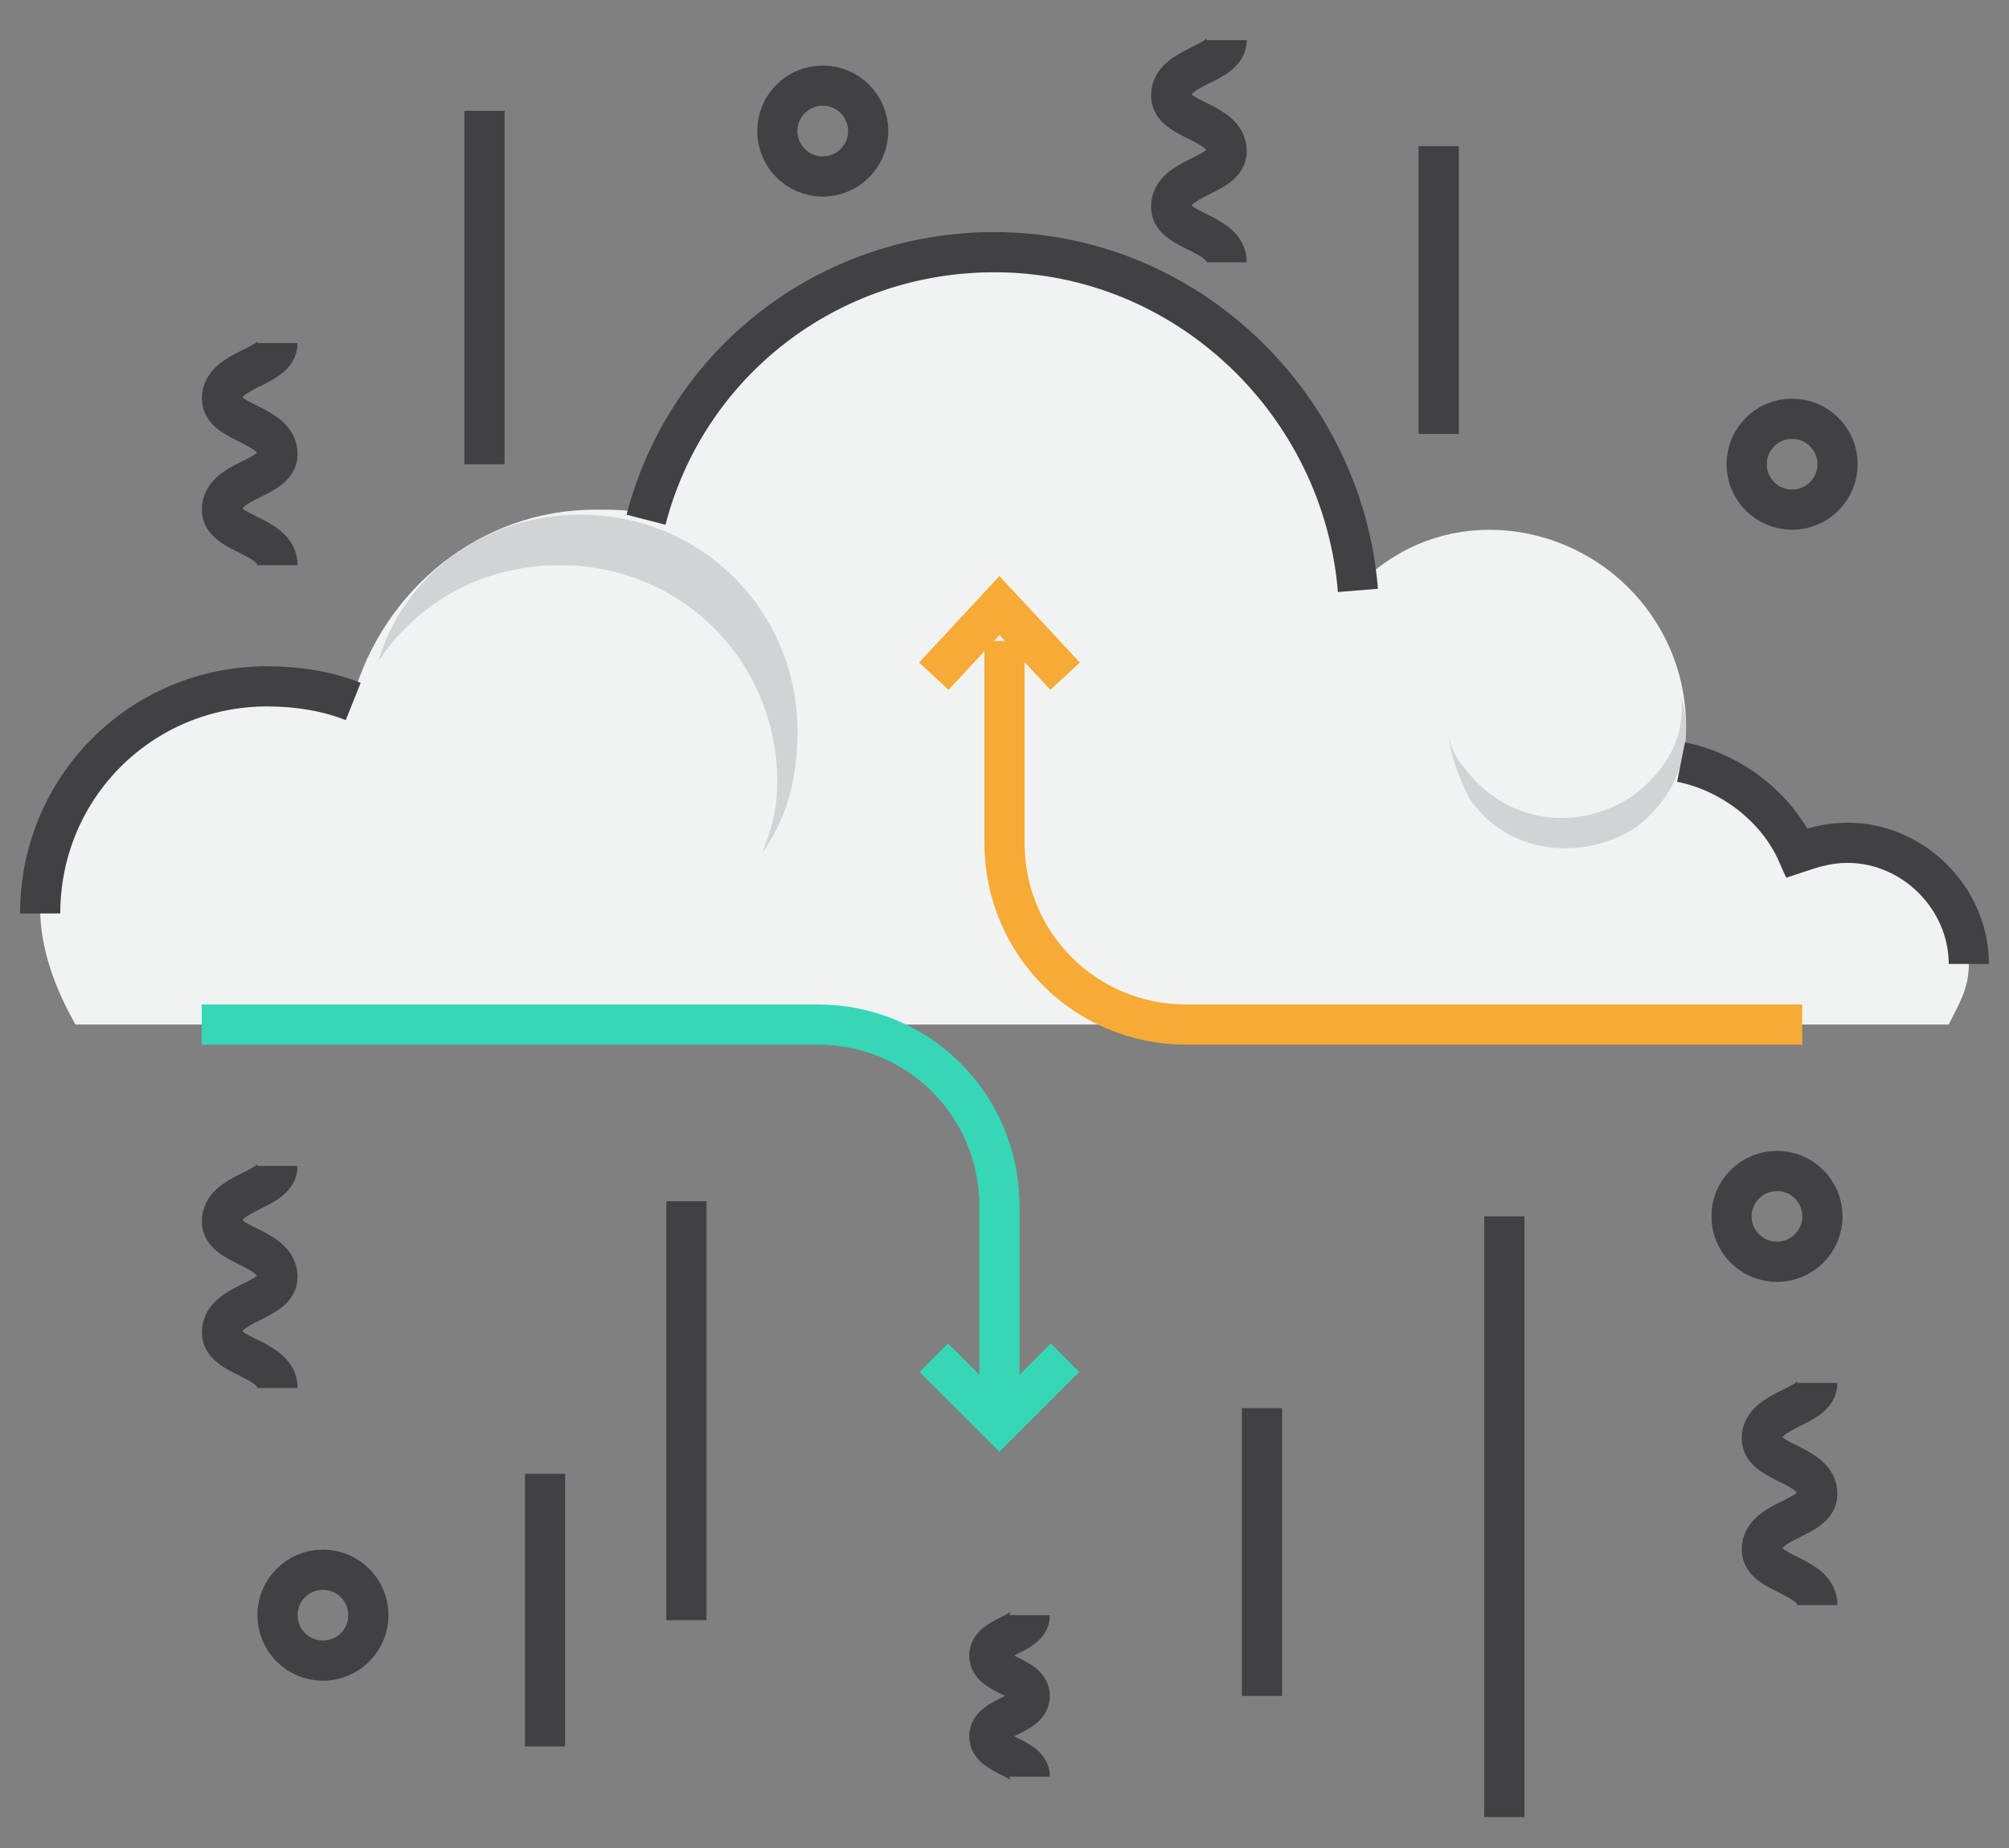 <svg width="50" height="46" viewBox="0 0 50 46" fill="none" xmlns="http://www.w3.org/2000/svg">
<rect x="0" y="0" width="50" height="46" fill="#808080" stroke="none"/>
<path d="M49 23.995C49 22.361 47.618 20.979 45.984 20.979C45.482 20.979 45.105 21.105 44.728 21.23C44.225 20.099 43.094 19.22 41.838 18.969C41.838 18.717 41.963 18.34 41.963 18.089C41.963 15.325 39.702 13.188 37.063 13.188C35.806 13.188 34.675 13.691 33.796 14.571C33.419 9.921 29.524 6.152 24.749 6.152C20.602 6.152 17.084 8.916 16.078 12.812C15.702 12.686 15.325 12.686 14.822 12.686C11.932 12.686 9.544 14.696 8.791 17.335C8.162 17.084 7.408 16.958 6.654 16.958C3.513 16.958 1 19.471 1 22.613C1 23.618 1.377 24.623 1.88 25.503H48.497C48.749 25 49 24.623 49 23.995Z" fill="#F1F2F2"/>
<path d="M13.942 14.068C16.958 14.068 19.346 16.456 19.346 19.471C19.346 20.099 19.22 20.602 18.969 21.23C19.597 20.351 19.848 19.346 19.848 18.215C19.848 15.199 17.461 12.812 14.445 12.812C12.058 12.812 10.047 14.319 9.419 16.456C10.424 14.948 12.058 14.068 13.942 14.068Z" fill="#D1D3D4"/>
<path d="M40.581 19.848C39.199 20.728 37.44 20.476 36.434 19.094C36.183 18.843 36.058 18.466 36.058 18.215C36.058 18.717 36.309 19.346 36.56 19.848C37.44 21.23 39.325 21.482 40.707 20.602C41.712 19.848 42.215 18.592 41.838 17.335C41.963 18.34 41.461 19.22 40.581 19.848Z" fill="#D1D3D4"/>
<path d="M5.021 25.503H20.351C22.864 25.503 24.874 27.513 24.874 30.026V35.052" stroke="#36D7B7" stroke-miterlimit="10"/>
<path d="M44.853 25.503H29.524C27.011 25.503 25 23.492 25 20.979V15.953" stroke="#F5AB35" stroke-miterlimit="10"/>
<path d="M8.791 17.461C8.162 17.209 7.408 17.084 6.654 17.084C3.513 17.084 1 19.597 1 22.738" stroke="#414042" stroke-miterlimit="10"/>
<path d="M33.796 14.696C33.419 10.047 29.524 6.277 24.749 6.277C20.602 6.277 17.084 9.042 16.079 12.937" stroke="#414042" stroke-miterlimit="10"/>
<path d="M49 23.995C49 22.361 47.618 20.979 45.984 20.979C45.482 20.979 45.105 21.105 44.728 21.23C44.225 20.099 43.094 19.22 41.838 18.969" stroke="#414042" stroke-miterlimit="10"/>
<path d="M23.241 16.832L24.874 15.073L26.508 16.832" stroke="#F5AB35" stroke-miterlimit="10"/>
<path d="M23.241 33.796L24.874 35.429L26.508 33.796" stroke="#36D7B7" stroke-miterlimit="10"/>
<path d="M12.058 2.759V11.555" stroke="#414042" stroke-miterlimit="10"/>
<path d="M31.408 42.215V35.052" stroke="#414042" stroke-miterlimit="10"/>
<path d="M35.806 10.801V3.639" stroke="#414042" stroke-miterlimit="10"/>
<path d="M37.44 45.23V30.278" stroke="#414042" stroke-miterlimit="10"/>
<path d="M17.084 29.901V40.33" stroke="#414042" stroke-miterlimit="10"/>
<path d="M13.565 43.471V36.686" stroke="#414042" stroke-miterlimit="10"/>
<path d="M45.23 34.424C45.23 35.052 43.848 35.052 43.848 35.806C43.848 36.434 45.23 36.434 45.23 37.188C45.23 37.817 43.848 37.817 43.848 38.571C43.848 39.199 45.23 39.199 45.23 39.953" stroke="#414042" stroke-miterlimit="10"/>
<path d="M30.529 1C30.529 1.628 29.147 1.628 29.147 2.382C29.147 3.01 30.529 3.01 30.529 3.764C30.529 4.393 29.147 4.393 29.147 5.147C29.147 5.775 30.529 5.775 30.529 6.529" stroke="#414042" stroke-miterlimit="10"/>
<path d="M25.628 40.204C25.628 40.707 24.623 40.707 24.623 41.209C24.623 41.712 25.628 41.712 25.628 42.215C25.628 42.717 24.623 42.717 24.623 43.22C24.623 43.722 25.628 43.722 25.628 44.225" stroke="#414042" stroke-miterlimit="10"/>
<path d="M6.906 29.021C6.906 29.649 5.524 29.649 5.524 30.403C5.524 31.032 6.906 31.032 6.906 31.785C6.906 32.414 5.524 32.414 5.524 33.168C5.524 33.796 6.906 33.796 6.906 34.55" stroke="#414042" stroke-miterlimit="10"/>
<path d="M6.906 8.539C6.906 9.168 5.524 9.168 5.524 9.922C5.524 10.55 6.906 10.55 6.906 11.304C6.906 11.932 5.524 11.932 5.524 12.686C5.524 13.314 6.906 13.314 6.906 14.068" stroke="#414042" stroke-miterlimit="10"/>
<path d="M44.225 31.408C44.85 31.408 45.356 30.902 45.356 30.277C45.356 29.653 44.85 29.147 44.225 29.147C43.601 29.147 43.094 29.653 43.094 30.277C43.094 30.902 43.601 31.408 44.225 31.408Z" stroke="#414042" stroke-miterlimit="10"/>
<path d="M44.602 12.686C45.227 12.686 45.733 12.18 45.733 11.555C45.733 10.93 45.227 10.424 44.602 10.424C43.977 10.424 43.471 10.93 43.471 11.555C43.471 12.18 43.977 12.686 44.602 12.686Z" stroke="#414042" stroke-miterlimit="10"/>
<path d="M8.037 41.335C8.661 41.335 9.168 40.829 9.168 40.204C9.168 39.58 8.661 39.073 8.037 39.073C7.412 39.073 6.906 39.58 6.906 40.204C6.906 40.829 7.412 41.335 8.037 41.335Z" stroke="#414042" stroke-miterlimit="10"/>
<path d="M20.476 4.393C21.101 4.393 21.607 3.886 21.607 3.262C21.607 2.637 21.101 2.131 20.476 2.131C19.852 2.131 19.346 2.637 19.346 3.262C19.346 3.886 19.852 4.393 20.476 4.393Z" stroke="#414042" stroke-miterlimit="10"/>
</svg>
